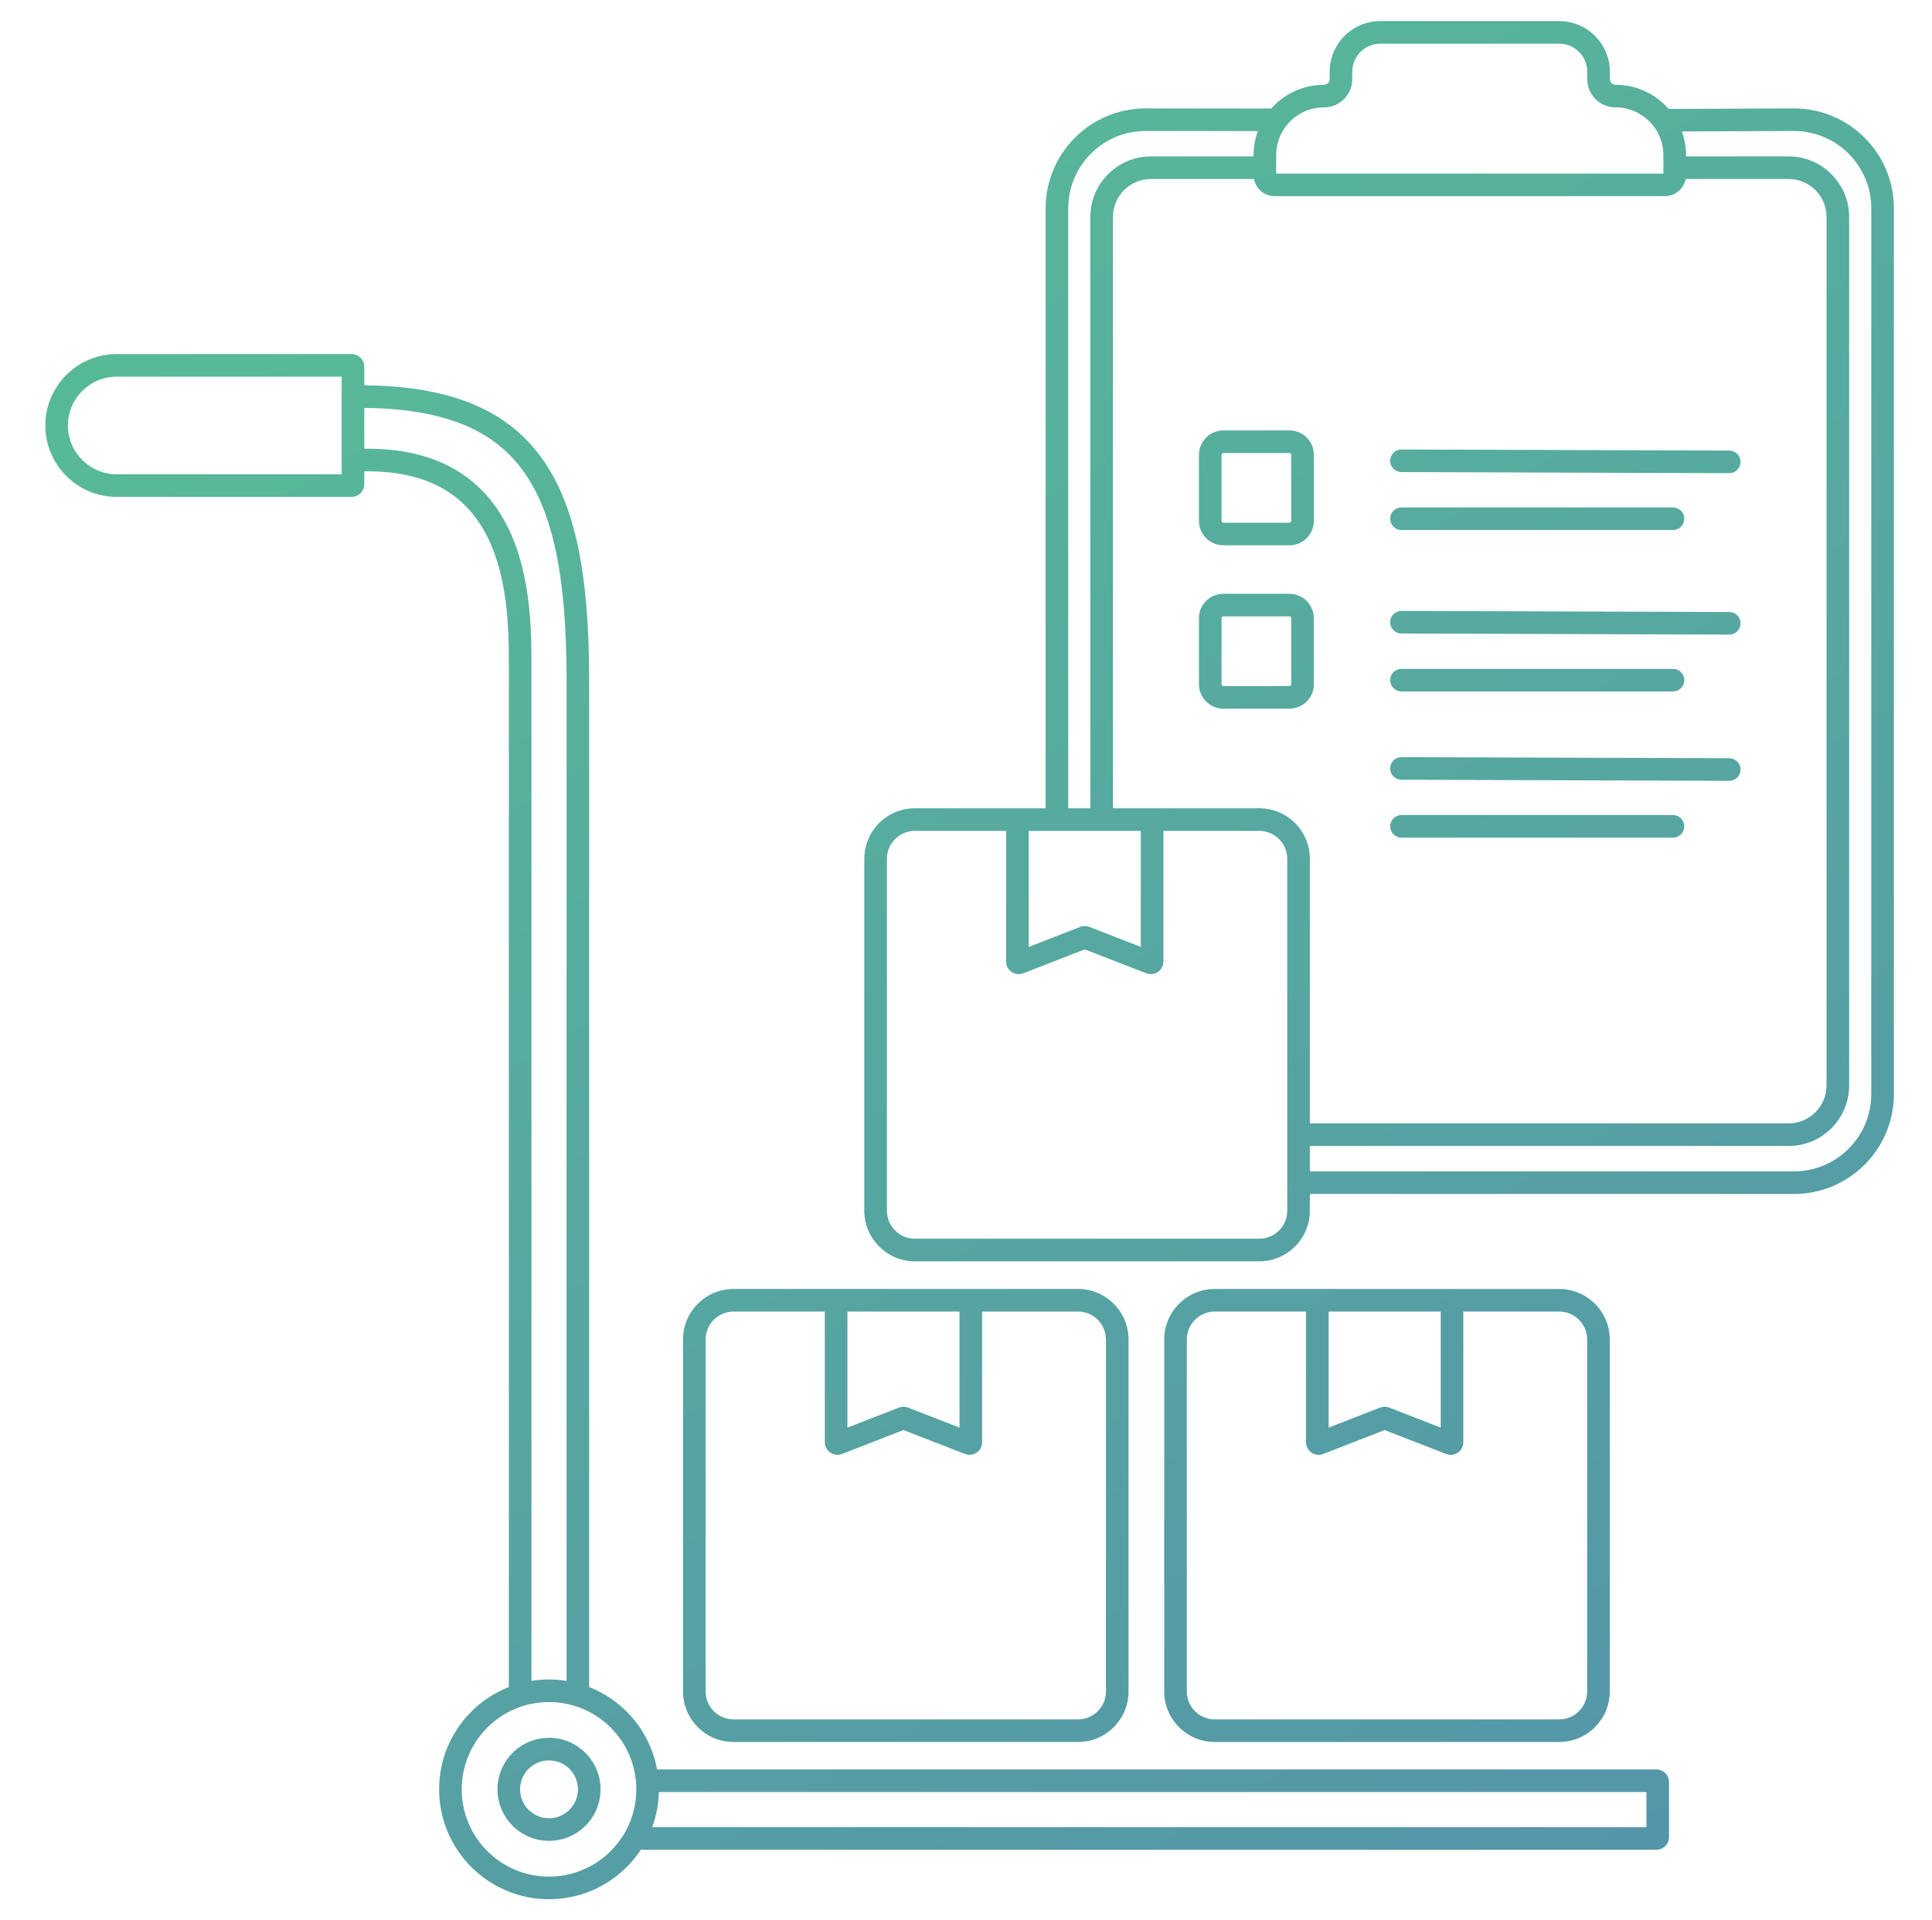 <svg width="171" height="170" viewBox="0 0 171 170" fill="none" xmlns="http://www.w3.org/2000/svg">
<path d="M58.079 156.646C57.527 156.646 57.079 157.093 57.079 157.646C57.079 158.198 57.527 158.646 58.079 158.646V156.646ZM56.92 161.753C56.368 161.753 55.92 162.2 55.92 162.753C55.92 163.305 56.368 163.753 56.92 163.753V161.753ZM45.039 149.345C45.039 149.898 45.486 150.345 46.039 150.345C46.591 150.345 47.039 149.898 47.039 149.345L45.039 149.345ZM46.039 59.678L47.039 59.678L46.039 59.678ZM31.76 39.739C31.208 39.758 30.776 40.221 30.794 40.773C30.813 41.325 31.276 41.757 31.828 41.738L31.76 39.739ZM31.795 34.108C31.243 34.108 30.795 34.555 30.795 35.108C30.795 35.66 31.243 36.108 31.795 36.108L31.795 34.108ZM51.145 59.678L52.145 59.678L52.145 59.673L51.145 59.678ZM50.145 149.345C50.145 149.898 50.593 150.345 51.145 150.345C51.698 150.345 52.145 149.898 52.145 149.345H50.145ZM101.402 10.596L101.403 9.596H101.402V10.596ZM158.773 10.596L158.773 9.596L158.769 9.596L158.773 10.596ZM142.991 8.506L142.991 9.506H142.991V8.506ZM117.187 8.506L117.187 9.506L117.187 9.506L117.187 8.506ZM113.197 10.351L112.436 9.703L112.436 9.703L113.197 10.351ZM146.981 10.351L147.743 9.703L147.743 9.703L146.981 10.351ZM124.047 39.792C123.494 39.79 123.045 40.236 123.043 40.789C123.041 41.341 123.488 41.79 124.04 41.792L124.047 39.792ZM153.051 41.889C153.603 41.891 154.052 41.445 154.054 40.892C154.056 40.34 153.61 39.891 153.058 39.889L153.051 41.889ZM124.047 54.084C123.494 54.082 123.045 54.528 123.043 55.08C123.041 55.632 123.488 56.082 124.04 56.083L124.047 54.084ZM153.051 56.18C153.603 56.182 154.052 55.736 154.054 55.184C154.056 54.632 153.61 54.182 153.058 54.18L153.051 56.18ZM124.047 67.028C123.494 67.026 123.045 67.472 123.043 68.024C123.041 68.577 123.488 69.026 124.04 69.028L124.047 67.028ZM153.051 69.125C153.603 69.127 154.052 68.68 154.054 68.128C154.056 67.576 153.61 67.127 153.058 67.125L153.051 69.125ZM124.043 44.922C123.491 44.922 123.043 45.37 123.043 45.922C123.043 46.475 123.491 46.922 124.043 46.922V44.922ZM148.075 46.922C148.628 46.922 149.075 46.475 149.075 45.922C149.075 45.37 148.628 44.922 148.075 44.922V46.922ZM124.043 59.214C123.491 59.214 123.043 59.661 123.043 60.214C123.043 60.766 123.491 61.214 124.043 61.214V59.214ZM148.075 61.214C148.628 61.214 149.075 60.766 149.075 60.214C149.075 59.661 148.628 59.214 148.075 59.214V61.214ZM124.043 72.154C123.491 72.154 123.043 72.602 123.043 73.154C123.043 73.706 123.491 74.154 124.043 74.154V72.154ZM148.076 74.154C148.628 74.154 149.076 73.706 149.076 73.154C149.076 72.602 148.628 72.154 148.076 72.154V74.154ZM147.21 9.646C146.658 9.648 146.212 10.098 146.214 10.65C146.217 11.203 146.666 11.648 147.219 11.646L147.21 9.646ZM112.992 10.609L113.793 11.208L112.992 10.609ZM90.209 85.23L90.572 86.162L90.572 86.162L90.209 85.23ZM95.97 82.99L96.332 83.922L96.332 83.922L95.97 82.99ZM96.054 82.99L95.692 83.922L95.692 83.922L96.054 82.99ZM101.815 85.23L101.452 86.162L101.452 86.162L101.815 85.23ZM74.163 127.784L74.526 128.716L74.526 128.716L74.163 127.784ZM79.924 125.544L80.286 126.476L80.286 126.476L79.924 125.544ZM80.008 125.544L79.645 126.476L79.645 126.476L80.008 125.544ZM85.769 127.784L85.406 128.716L85.406 128.716L85.769 127.784ZM116.754 127.784L117.117 128.716L117.117 128.716L116.754 127.784ZM122.515 125.544L122.878 126.476L122.878 126.476L122.515 125.544ZM122.599 125.544L122.237 126.476L122.237 126.476L122.599 125.544ZM128.36 127.784L127.997 128.716L127.997 128.716L128.36 127.784ZM56.319 158.406C56.319 162.673 52.859 166.133 48.593 166.133V168.133C53.964 168.133 58.319 163.778 58.319 158.406H56.319ZM48.593 166.133C44.325 166.133 40.866 162.673 40.866 158.406H38.866C38.866 163.778 43.221 168.133 48.593 168.133V166.133ZM40.866 158.406C40.866 154.139 44.325 150.68 48.593 150.68V148.68C43.221 148.68 38.866 153.035 38.866 158.406H40.866ZM48.593 150.68C52.859 150.68 56.319 154.139 56.319 158.406H58.319C58.319 153.035 53.964 148.68 48.593 148.68V150.68ZM51.154 158.405C51.154 159.819 50.008 160.966 48.594 160.966V162.966C51.112 162.966 53.154 160.924 53.154 158.405H51.154ZM48.594 160.966C47.18 160.966 46.033 159.819 46.033 158.405H44.033C44.033 160.924 46.075 162.966 48.594 162.966V160.966ZM46.033 158.405C46.033 156.991 47.18 155.845 48.594 155.845V153.845C46.075 153.845 44.033 155.887 44.033 158.405H46.033ZM48.594 155.845C50.008 155.845 51.154 156.991 51.154 158.405H53.154C53.154 155.887 51.112 153.845 48.594 153.845V155.845ZM58.079 158.646H146.608V156.646H58.079V158.646ZM145.724 157.762V162.637H147.724V157.762H145.724ZM146.608 161.753H56.92V163.753H146.608V161.753ZM145.724 162.637C145.724 162.149 146.12 161.753 146.608 161.753V163.753C147.225 163.753 147.724 163.253 147.724 162.637H145.724ZM146.608 158.646C146.12 158.646 145.724 158.25 145.724 157.762H147.724C147.724 157.146 147.225 156.646 146.608 156.646V158.646ZM47.039 149.345L47.039 59.678L45.039 59.678L45.039 149.345L47.039 149.345ZM47.039 59.678C47.039 56.888 47.152 51.807 45.326 47.498C44.401 45.315 42.964 43.288 40.738 41.847C38.51 40.406 35.578 39.608 31.76 39.739L31.828 41.738C35.328 41.618 37.836 42.352 39.651 43.526C41.468 44.702 42.678 46.374 43.484 48.278C45.122 52.142 45.039 56.782 45.039 59.678L47.039 59.678ZM31.795 36.108C39.142 36.108 43.578 37.969 46.263 41.632C49.011 45.382 50.104 51.239 50.145 59.683L52.145 59.673C52.104 51.179 51.028 44.751 47.876 40.45C44.659 36.062 39.462 34.108 31.795 34.108L31.795 36.108ZM50.145 59.678V149.345H52.145V59.678H50.145ZM10.331 33.346H31.126V31.346H10.331V33.346ZM30.242 32.462V42.87H32.242V32.462H30.242ZM31.126 41.986H10.331V43.986H31.126V41.986ZM10.331 41.986C7.946 41.986 6.012 40.052 6.012 37.666H4.012C4.012 41.156 6.841 43.986 10.331 43.986V41.986ZM30.242 42.87C30.242 42.382 30.638 41.986 31.126 41.986V43.986C31.742 43.986 32.242 43.486 32.242 42.87H30.242ZM31.126 33.346C30.638 33.346 30.242 32.951 30.242 32.462H32.242C32.242 31.846 31.742 31.346 31.126 31.346V33.346ZM10.331 31.346C6.841 31.346 4.012 34.176 4.012 37.666H6.012C6.012 35.28 7.946 33.346 10.331 33.346V31.346ZM165.626 18.449V96.85H167.626V18.449H165.626ZM94.549 18.449C94.549 14.664 97.617 11.596 101.402 11.596V9.596C96.513 9.596 92.549 13.56 92.549 18.449H94.549ZM158.773 11.596C162.558 11.596 165.626 14.664 165.626 18.449H167.626C167.626 13.56 163.662 9.596 158.773 9.596V11.596ZM158.773 105.702C163.662 105.702 167.626 101.739 167.626 96.85H165.626C165.626 100.634 162.558 103.702 158.773 103.702V105.702ZM161.667 19.209V96.09H163.667V19.209H161.667ZM98.506 19.209C98.506 17.352 100.012 15.846 101.869 15.846V13.846C98.907 13.846 96.506 16.247 96.506 19.209H98.506ZM158.305 15.846C160.162 15.846 161.667 17.352 161.667 19.209H163.667C163.667 16.247 161.266 13.846 158.305 13.846V15.846ZM158.305 101.452C161.266 101.452 163.667 99.052 163.667 96.09H161.667C161.667 97.947 160.162 99.452 158.305 99.452V101.452ZM94.549 73.164V18.449H92.549V73.164H94.549ZM98.506 73.164V19.209H96.506V73.164H98.506ZM158.305 99.452H115.074V101.452H158.305V99.452ZM158.773 103.702H114.763V105.702H158.773V103.702ZM147.354 15.366H112.824V17.366H147.354V15.366ZM119.686 7.006V6.357H117.686V7.006H119.686ZM122.176 3.867H137.999V1.867H122.176V3.867ZM140.489 6.357V7.003H142.489V6.357H140.489ZM137.542 1.867H123.794V3.867H137.542V1.867ZM137.999 3.867C139.374 3.867 140.489 4.982 140.489 6.357H142.489C142.489 3.877 140.479 1.867 137.999 1.867V3.867ZM119.686 6.357C119.686 4.982 120.801 3.867 122.176 3.867V1.867C119.696 1.867 117.686 3.877 117.686 6.357H119.686ZM140.489 7.003C140.489 8.385 141.609 9.506 142.991 9.506L142.991 7.506C142.714 7.506 142.489 7.281 142.489 7.003H140.489ZM117.686 7.006C117.686 7.282 117.463 7.506 117.187 7.506L117.187 9.506C118.567 9.506 119.686 8.387 119.686 7.006H117.686ZM147.226 15.493C147.226 15.423 147.284 15.366 147.354 15.366V17.366C148.388 17.366 149.226 16.527 149.226 15.493H147.226ZM110.952 15.493C110.952 16.527 111.79 17.366 112.824 17.366V15.366C112.895 15.366 112.952 15.423 112.952 15.493H110.952ZM113.959 10.999C114.738 10.084 115.894 9.506 117.187 9.506V7.506C115.283 7.506 113.578 8.36 112.436 9.703L113.959 10.999ZM142.991 9.506C144.284 9.506 145.441 10.084 146.219 10.999L147.743 9.703C146.601 8.36 144.895 7.506 142.991 7.506V9.506ZM146.219 10.999C146.848 11.738 147.226 12.694 147.226 13.741H149.226C149.226 12.201 148.667 10.79 147.743 9.703L146.219 10.999ZM108.278 40.105H114.128V38.105H108.278V40.105ZM114.287 40.264V46.114H116.287V40.264H114.287ZM114.128 46.273H108.278V48.273H114.128V46.273ZM108.119 46.114V40.264H106.119V46.114H108.119ZM108.278 46.273C108.19 46.273 108.119 46.202 108.119 46.114H106.119C106.119 47.307 107.085 48.273 108.278 48.273V46.273ZM114.287 46.114C114.287 46.202 114.216 46.273 114.128 46.273V48.273C115.32 48.273 116.287 47.307 116.287 46.114H114.287ZM114.128 40.105C114.216 40.105 114.287 40.176 114.287 40.264H116.287C116.287 39.072 115.32 38.105 114.128 38.105V40.105ZM108.278 38.105C107.085 38.105 106.119 39.072 106.119 40.264H108.119C108.119 40.176 108.19 40.105 108.278 40.105V38.105ZM108.278 54.568H114.128V52.568H108.278V54.568ZM114.287 54.727V60.577H116.287V54.727H114.287ZM114.128 60.736H108.278V62.736H114.128V60.736ZM108.119 60.577V54.727H106.119V60.577H108.119ZM108.278 60.736C108.19 60.736 108.119 60.665 108.119 60.577H106.119C106.119 61.77 107.085 62.736 108.278 62.736V60.736ZM114.287 60.577C114.287 60.665 114.216 60.736 114.128 60.736V62.736C115.32 62.736 116.287 61.77 116.287 60.577H114.287ZM114.128 54.568C114.216 54.568 114.287 54.639 114.287 54.727H116.287C116.287 53.535 115.32 52.568 114.128 52.568V54.568ZM108.278 52.568C107.085 52.568 106.119 53.535 106.119 54.727H108.119C108.119 54.639 108.19 54.568 108.278 54.568V52.568ZM124.04 41.792L153.051 41.889L153.058 39.889L124.047 39.792L124.04 41.792ZM124.04 56.083L153.051 56.18L153.058 54.18L124.047 54.084L124.04 56.083ZM124.04 69.028L153.051 69.125L153.058 67.125L124.047 67.028L124.04 69.028ZM124.043 46.922H148.075V44.922H124.043V46.922ZM124.043 61.214H148.075V59.214H124.043V61.214ZM124.043 74.154H148.076V72.154H124.043V74.154ZM147.219 11.646L158.777 11.596L158.769 9.596L147.21 9.646L147.219 11.646ZM147.226 13.741V14.846H149.226V13.741H147.226ZM147.226 14.846V15.493H149.226V14.846H147.226ZM158.305 13.846H148.226V15.846H158.305V13.846ZM111.952 13.846H101.869V15.846H111.952V13.846ZM112.952 15.493V14.846H110.952V15.493H112.952ZM112.952 14.846V13.741H110.952V14.846H112.952ZM101.401 11.596L112.991 11.609L112.993 9.609L101.403 9.596L101.401 11.596ZM112.952 13.741C112.952 12.789 113.264 11.914 113.793 11.208L112.191 10.01C111.413 11.05 110.952 12.343 110.952 13.741H112.952ZM113.793 11.208C113.846 11.136 113.901 11.066 113.959 10.999L112.436 9.703C112.351 9.803 112.269 9.905 112.191 10.01L113.793 11.208ZM78.499 107.183V76.033H76.499V107.183H78.499ZM113.934 76.033V107.183H115.934V76.033H113.934ZM111.456 109.661H80.977V111.661H111.456V109.661ZM80.977 73.555H90.051V71.555H80.977V73.555ZM89.051 72.555V85.122H91.051V72.555H89.051ZM90.051 73.555H101.973V71.555H90.051V73.555ZM101.973 73.555H111.456V71.555H101.973V73.555ZM102.973 85.122V72.555H100.973V85.122H102.973ZM90.572 86.162L96.332 83.922L95.607 82.058L89.847 84.298L90.572 86.162ZM95.692 83.922L101.452 86.162L102.177 84.298L96.416 82.058L95.692 83.922ZM96.332 83.922C96.126 84.002 95.898 84.002 95.692 83.922L96.416 82.058C96.156 81.957 95.868 81.957 95.607 82.058L96.332 83.922ZM100.973 85.122C100.973 84.501 101.598 84.073 102.177 84.298L101.452 86.162C102.184 86.447 102.973 85.907 102.973 85.122H100.973ZM89.051 85.122C89.051 85.907 89.84 86.447 90.572 86.162L89.847 84.298C90.426 84.073 91.051 84.501 91.051 85.122H89.051ZM113.934 107.183C113.934 108.552 112.825 109.661 111.456 109.661V111.661C113.929 111.661 115.934 109.656 115.934 107.183H113.934ZM115.934 76.033C115.934 73.56 113.929 71.555 111.456 71.555V73.555C112.825 73.555 113.934 74.664 113.934 76.033H115.934ZM78.499 76.033C78.499 74.664 79.608 73.555 80.977 73.555V71.555C78.504 71.555 76.499 73.56 76.499 76.033H78.499ZM76.499 107.183C76.499 109.656 78.504 111.661 80.977 111.661V109.661C79.608 109.661 78.499 108.552 78.499 107.183H76.499ZM62.453 149.737V118.587H60.453V149.737H62.453ZM97.888 118.587V149.737H99.888V118.587H97.888ZM95.41 152.215H64.931V154.215H95.41V152.215ZM64.931 116.109H74.005V114.109H64.931V116.109ZM73.005 115.109V127.676H75.005V115.109H73.005ZM74.005 116.109H85.927V114.109H74.005V116.109ZM85.927 116.109H95.41V114.109H85.927V116.109ZM86.927 127.676V115.109H84.927V127.676H86.927ZM74.526 128.716L80.286 126.476L79.561 124.612L73.801 126.852L74.526 128.716ZM79.645 126.476L85.406 128.716L86.131 126.852L80.37 124.612L79.645 126.476ZM80.286 126.476C80.08 126.556 79.852 126.556 79.645 126.476L80.37 124.612C80.11 124.51 79.822 124.51 79.561 124.612L80.286 126.476ZM84.927 127.676C84.927 127.054 85.552 126.627 86.131 126.852L85.406 128.716C86.138 129.001 86.927 128.461 86.927 127.676H84.927ZM73.005 127.676C73.005 128.461 73.794 129.001 74.526 128.716L73.801 126.852C74.38 126.627 75.005 127.054 75.005 127.676H73.005ZM97.888 149.737C97.888 151.106 96.779 152.215 95.41 152.215V154.215C97.883 154.215 99.888 152.21 99.888 149.737H97.888ZM99.888 118.587C99.888 116.114 97.883 114.109 95.41 114.109V116.109C96.779 116.109 97.888 117.218 97.888 118.587H99.888ZM62.453 118.587C62.453 117.218 63.562 116.109 64.931 116.109V114.109C62.458 114.109 60.453 116.114 60.453 118.587H62.453ZM60.453 149.737C60.453 152.21 62.458 154.215 64.931 154.215V152.215C63.562 152.215 62.453 151.106 62.453 149.737H60.453ZM105.044 149.737V118.587H103.044V149.737H105.044ZM140.479 118.587V149.737H142.479V118.587H140.479ZM138.001 152.215H107.522V154.215H138.001V152.215ZM107.522 116.109H116.597V114.109H107.522V116.109ZM115.597 115.109V127.676H117.597V115.109H115.597ZM116.597 116.109H128.518V114.109H116.597V116.109ZM128.518 116.109H138.001V114.109H128.518V116.109ZM129.518 127.676V115.109H127.518V127.676H129.518ZM117.117 128.716L122.878 126.476L122.153 124.612L116.392 126.852L117.117 128.716ZM122.237 126.476L127.997 128.716L128.722 126.852L122.962 124.612L122.237 126.476ZM122.878 126.476C122.671 126.556 122.443 126.556 122.237 126.476L122.962 124.612C122.701 124.51 122.413 124.51 122.153 124.612L122.878 126.476ZM127.518 127.676C127.518 127.054 128.143 126.627 128.722 126.852L127.997 128.716C128.729 129.001 129.518 128.461 129.518 127.676H127.518ZM115.597 127.676C115.597 128.461 116.385 129.001 117.117 128.716L116.392 126.852C116.972 126.627 117.597 127.054 117.597 127.676H115.597ZM140.479 149.737C140.479 151.106 139.37 152.215 138.001 152.215V154.215C140.474 154.215 142.479 152.21 142.479 149.737H140.479ZM142.479 118.587C142.479 116.114 140.474 114.109 138.001 114.109V116.109C139.37 116.109 140.479 117.218 140.479 118.587H142.479ZM105.044 118.587C105.044 117.218 106.154 116.109 107.522 116.109V114.109C105.049 114.109 103.044 116.114 103.044 118.587H105.044ZM103.044 149.737C103.044 152.21 105.049 154.215 107.522 154.215V152.215C106.154 152.215 105.044 151.106 105.044 149.737H103.044Z" fill="url(#paint0_linear_268_707)"/>
<defs>
<linearGradient id="paint0_linear_268_707" x1="226.359" y1="195.81" x2="65.046" y2="-79.097" gradientUnits="userSpaceOnUse">
<stop stop-color="#5487B0"/>
<stop offset="1" stop-color="#58C890"/>
</linearGradient>
</defs>
</svg>
